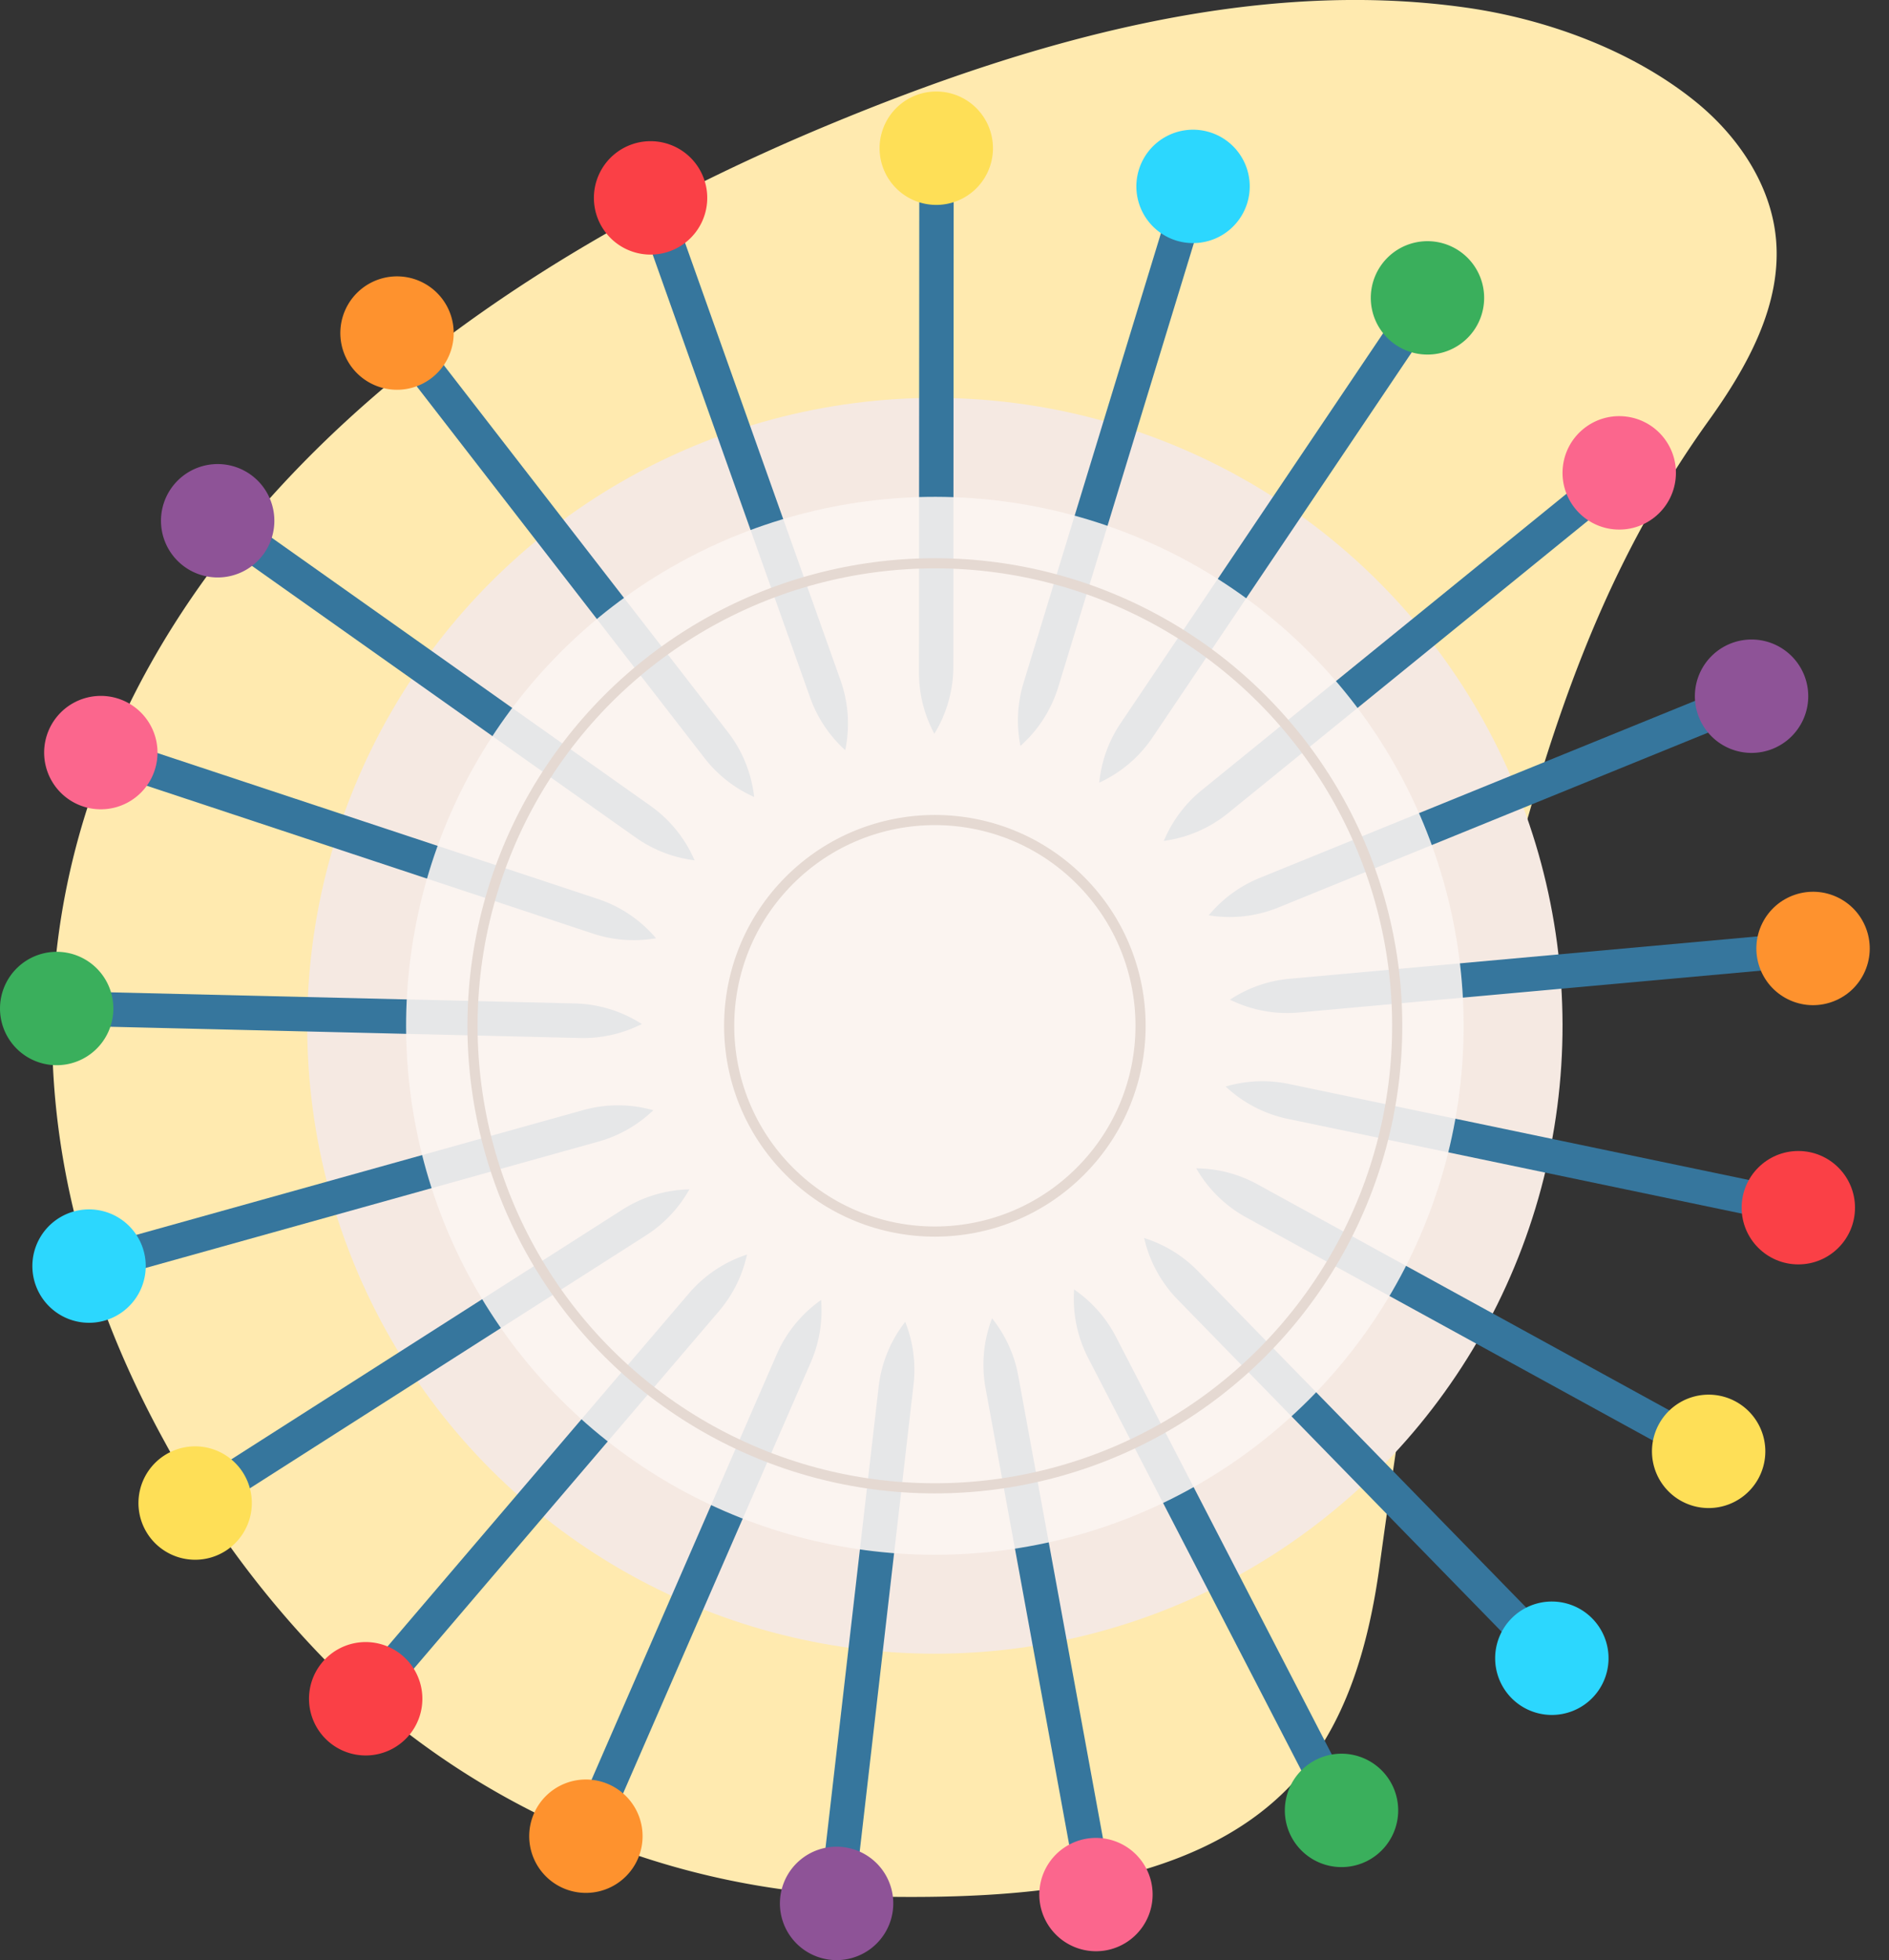<svg xmlns="http://www.w3.org/2000/svg" width="186.165" height="193.103" viewBox="0 0 186.165 193.103">
  <rect x="0" y="0" width="186.165" height="193.103" fill="#333333" stroke="none"/>
  <g id="Grupo_15858" data-name="Grupo 15858" transform="translate(732.812 -1314.507)">
    <path id="Trazado_24870" data-name="Trazado 24870" d="M-691.341,1334.082c49.406-27.214,100.925-4.088,129.8,65.456,8.06,19.412,14.532,41.494,11.54,62.725-1.12,7.949-4.2,16.421-9.294,22.7-3.368,4.145-8.142,7.388-13.461,7.892-6.488.615-12.643-2.821-17.934-6.623-11.989-8.612-24.414-13.552-38.6-17.677-24.4-7.1-49.09-11.317-74.189-14.754-7.8-1.068-15.812-3.286-21.555-8.669-10.441-9.791-11.32-27.54-11.07-40.938a78.173,78.173,0,0,1,22.384-53.412A96.623,96.623,0,0,1-691.341,1334.082Z" transform="translate(-2050.644 765.248) rotate(-90)" fill="#ffeaaf"/>
    <g id="Grupo_15857" data-name="Grupo 15857" transform="translate(-732.812 1323.522)">
      <circle id="Elipse_887" data-name="Elipse 887" cx="61.856" cy="61.856" r="61.856" transform="translate(4.656 92.043) rotate(-45)" fill="#f5e9e2"/>
      <g id="Grupo_15855" data-name="Grupo 15855">
        <g id="Grupo_15814" data-name="Grupo 15814" transform="translate(86.69)">
          <g id="Grupo_15813" data-name="Grupo 15813" transform="translate(3.875 6.472)">
            <path id="Trazado_24871" data-name="Trazado 24871" d="M-665.522,1328.25l-.033,50.761a12.734,12.734,0,0,0,1.321,5.655l.192.39a12.74,12.74,0,0,0,1.878-6.649l.032-50.157Z" transform="translate(665.555 -1328.25)" fill="#36769d"/>
          </g>
          <path id="Trazado_24872" data-name="Trazado 24872" d="M-657.3,1328.971a5.586,5.586,0,0,1-5.586,5.586,5.586,5.586,0,0,1-5.587-5.586,5.586,5.586,0,0,1,5.587-5.586A5.586,5.586,0,0,1-657.3,1328.971Z" transform="translate(668.468 -1323.385)" fill="#fedf57"/>
        </g>
        <g id="Grupo_15816" data-name="Grupo 15816" transform="translate(100.32 3.762)">
          <g id="Grupo_15815" data-name="Grupo 15815" transform="translate(0 5.946)">
            <path id="Trazado_24873" data-name="Trazado 24873" d="M-642.829,1330.683l-14.837,48.543a12.735,12.735,0,0,0-.386,5.795l.07.428a12.751,12.751,0,0,0,3.735-5.812l14.659-47.966Z" transform="translate(658.222 -1330.683)" fill="#36769d"/>
          </g>
          <path id="Trazado_24874" data-name="Trazado 24874" d="M-638.518,1333.429a5.588,5.588,0,0,1-6.973,3.714,5.585,5.585,0,0,1-3.713-6.972,5.585,5.585,0,0,1,6.972-3.714A5.586,5.586,0,0,1-638.518,1333.429Z" transform="translate(661.119 -1326.213)" fill="#2cd7fe"/>
        </g>
        <g id="Grupo_15818" data-name="Grupo 15818" transform="translate(108.324 14.743)">
          <g id="Grupo_15817" data-name="Grupo 15817" transform="translate(0 5.386)">
            <path id="Trazado_24875" data-name="Trazado 24875" d="M-621.737,1338.517l-28.35,42.1a12.727,12.727,0,0,0-2.059,5.43l-.058.43a12.724,12.724,0,0,0,5.268-4.47l28.012-41.6Z" transform="translate(652.205 -1338.517)" fill="#36769d"/>
          </g>
          <path id="Trazado_24876" data-name="Trazado 24876" d="M-621.859,1343.172a5.587,5.587,0,0,1-7.753,1.518,5.585,5.585,0,0,1-1.518-7.751,5.585,5.585,0,0,1,7.751-1.519A5.586,5.586,0,0,1-621.859,1343.172Z" transform="translate(658.851 -1334.468)" fill="#3aaf5c"/>
        </g>
        <g id="Grupo_15820" data-name="Grupo 15820" transform="translate(114.695 31.44)">
          <g id="Grupo_15819" data-name="Grupo 15819" transform="translate(0 5.388)">
            <path id="Trazado_24877" data-name="Trazado 24877" d="M-604.283,1351.07l-39.4,32.006a12.738,12.738,0,0,0-3.554,4.592l-.181.4a12.738,12.738,0,0,0,6.343-2.738l38.929-31.625Z" transform="translate(647.416 -1351.07)" fill="#36769d"/>
          </g>
          <circle id="Elipse_888" data-name="Elipse 888" cx="5.586" cy="5.586" r="5.586" transform="matrix(0.103, -0.995, 0.995, 0.103, 38.75, 11.112)" fill="#fb668d"/>
        </g>
        <g id="Grupo_15822" data-name="Grupo 15822" transform="translate(119.118 53.986)">
          <g id="Grupo_15821" data-name="Grupo 15821" transform="translate(0 4.368)">
            <path id="Trazado_24878" data-name="Trazado 24878" d="M-592.043,1367.252l-47.021,19.122a12.726,12.726,0,0,0-4.738,3.356l-.289.325a12.748,12.748,0,0,0,6.865-.769l46.461-18.9Z" transform="translate(644.091 -1367.252)" fill="#36769d"/>
          </g>
          <path id="Trazado_24879" data-name="Trazado 24879" d="M-600.377,1374.728a5.586,5.586,0,0,1-7.28-3.065,5.586,5.586,0,0,1,3.066-7.281,5.587,5.587,0,0,1,7.28,3.065A5.586,5.586,0,0,1-600.377,1374.728Z" transform="translate(655.986 -1363.968)" fill="#8e5397"/>
        </g>
        <g id="Grupo_15824" data-name="Grupo 15824" transform="translate(121.209 76.939)">
          <g id="Grupo_15823" data-name="Grupo 15823" transform="translate(0 5.894)">
            <path id="Trazado_24880" data-name="Trazado 24880" d="M-586.083,1385.654l-50.553,4.576a12.742,12.742,0,0,0-5.511,1.828l-.371.228a12.734,12.734,0,0,0,6.792,1.266l49.952-4.523Z" transform="translate(642.519 -1385.654)" fill="#36769d"/>
          </g>
          <circle id="Elipse_889" data-name="Elipse 889" cx="5.586" cy="5.586" r="5.586" transform="translate(49.987 10.011) rotate(-63.652)" fill="#fe922e"/>
        </g>
        <g id="Grupo_15826" data-name="Grupo 15826" transform="translate(120.787 97.502)">
          <g id="Grupo_15825" data-name="Grupo 15825">
            <path id="Trazado_24881" data-name="Trazado 24881" d="M-586.921,1407.317l-49.691-10.368a12.732,12.732,0,0,0-5.8.141l-.42.109a12.723,12.723,0,0,0,6.126,3.191l49.1,10.244Z" transform="translate(642.836 -1396.681)" fill="#36769d"/>
          </g>
          <circle id="Elipse_890" data-name="Elipse 890" cx="5.586" cy="5.586" r="5.586" transform="translate(50.856 6.874)" fill="#fa4046"/>
        </g>
        <g id="Grupo_15828" data-name="Grupo 15828" transform="translate(117.887 106.08)">
          <g id="Grupo_15827" data-name="Grupo 15827">
            <path id="Trazado_24882" data-name="Trazado 24882" d="M-594.484,1429.117l-44.5-24.411a12.729,12.729,0,0,0-5.594-1.558l-.434-.019a12.729,12.729,0,0,0,4.929,4.841l43.976,24.119Z" transform="translate(645.016 -1403.13)" fill="#36769d"/>
          </g>
          <path id="Trazado_24883" data-name="Trazado 24883" d="M-608.346,1430.379a5.586,5.586,0,0,1-2.216-7.582,5.586,5.586,0,0,1,7.582-2.216,5.586,5.586,0,0,1,2.216,7.582A5.586,5.586,0,0,1-608.346,1430.379Z" transform="translate(656.167 -1397.594)" fill="#fedf57"/>
        </g>
        <g id="Grupo_15830" data-name="Grupo 15830" transform="translate(112.762 112.944)">
          <g id="Grupo_15829" data-name="Grupo 15829">
            <path id="Trazado_24884" data-name="Trazado 24884" d="M-608.113,1447.887l-35.45-36.33a12.72,12.72,0,0,0-4.9-3.122l-.41-.145a12.741,12.741,0,0,0,3.3,6.068l35.029,35.9Z" transform="translate(648.869 -1408.29)" fill="#36769d"/>
          </g>
          <path id="Trazado_24885" data-name="Trazado 24885" d="M-621.276,1444.706a5.585,5.585,0,0,1,.092-7.9,5.585,5.585,0,0,1,7.9.092,5.585,5.585,0,0,1-.092,7.9A5.588,5.588,0,0,1-621.276,1444.706Z" transform="translate(657.456 -1399.398)" fill="#2cd7fe"/>
        </g>
        <g id="Grupo_15832" data-name="Grupo 15832" transform="translate(105.825 118.015)">
          <g id="Grupo_15831" data-name="Grupo 15831">
            <path id="Trazado_24886" data-name="Trazado 24886" d="M-626.616,1461.865l-23.312-45.091a12.73,12.73,0,0,0-3.773-4.414l-.35-.258a12.726,12.726,0,0,0,1.39,6.767l23.034,44.554Z" transform="translate(654.084 -1412.102)" fill="#36769d"/>
          </g>
          <path id="Trazado_24887" data-name="Trazado 24887" d="M-637.823,1454.639a5.587,5.587,0,0,1,2.392-7.529,5.587,5.587,0,0,1,7.529,2.392,5.588,5.588,0,0,1-2.392,7.529A5.587,5.587,0,0,1-637.823,1454.639Z" transform="translate(659.247 -1400.748)" fill="#3aaf5c"/>
        </g>
        <g id="Grupo_15834" data-name="Grupo 15834" transform="translate(96.922 120.852)">
          <g id="Grupo_15833" data-name="Grupo 15833">
            <path id="Trazado_24888" data-name="Trazado 24888" d="M-648.2,1469.835l-9.148-49.929a12.719,12.719,0,0,0-2.32-5.323l-.259-.348a12.73,12.73,0,0,0-.645,6.877l9.039,49.336Z" transform="translate(660.777 -1414.235)" fill="#36769d"/>
          </g>
          <path id="Trazado_24889" data-name="Trazado 24889" d="M-656.547,1459.313a5.586,5.586,0,0,1,4.484-6.5,5.586,5.586,0,0,1,6.5,4.483,5.587,5.587,0,0,1-4.483,6.5A5.588,5.588,0,0,1-656.547,1459.313Z" transform="translate(662.143 -1401.527)" fill="#fb668d"/>
        </g>
        <g id="Grupo_15836" data-name="Grupo 15836" transform="translate(76.862 121.207)">
          <g id="Grupo_15835" data-name="Grupo 15835" transform="translate(3.988)">
            <path id="Trazado_24890" data-name="Trazado 24890" d="M-669.492,1471.1l5.815-50.425a12.748,12.748,0,0,0-.668-5.768l-.148-.41a12.743,12.743,0,0,0-2.622,6.392l-5.744,49.825Z" transform="translate(672.859 -1414.502)" fill="#36769d"/>
          </g>
          <path id="Trazado_24891" data-name="Trazado 24891" d="M-675.82,1458.323a5.586,5.586,0,0,1,6.186-4.914,5.584,5.584,0,0,1,4.913,6.186,5.586,5.586,0,0,1-6.186,4.914A5.585,5.585,0,0,1-675.82,1458.323Z" transform="translate(675.857 -1401.665)" fill="#8e5397"/>
        </g>
        <g id="Grupo_15838" data-name="Grupo 15838" transform="translate(52.154 119.051)">
          <g id="Grupo_15837" data-name="Grupo 15837" transform="translate(4.372)">
            <path id="Trazado_24892" data-name="Trazado 24892" d="M-688.036,1465.565l20.269-46.537a12.727,12.727,0,0,0,1.044-5.712l-.021-.435a12.742,12.742,0,0,0-4.372,5.349l-20.027,45.984Z" transform="translate(691.144 -1412.881)" fill="#36769d"/>
          </g>
          <path id="Trazado_24893" data-name="Trazado 24893" d="M-693.967,1451.754a5.586,5.586,0,0,1,7.351-2.895,5.585,5.585,0,0,1,2.895,7.35,5.586,5.586,0,0,1-7.35,2.894A5.586,5.586,0,0,1-693.967,1451.754Z" transform="translate(694.431 -1401.153)" fill="#fe922e"/>
        </g>
        <g id="Grupo_15840" data-name="Grupo 15840" transform="translate(30.453 114.571)">
          <g id="Grupo_15839" data-name="Grupo 15839" transform="translate(4.859)">
            <path id="Trazado_24894" data-name="Trazado 24894" d="M-704.512,1453.7l32.961-38.6a12.719,12.719,0,0,0,2.666-5.159l.105-.422a12.748,12.748,0,0,0-5.741,3.841l-32.57,38.143Z" transform="translate(707.091 -1409.513)" fill="#36769d"/>
          </g>
          <path id="Trazado_24895" data-name="Trazado 24895" d="M-709.408,1440.178a5.586,5.586,0,0,1,7.875-.625,5.585,5.585,0,0,1,.625,7.875,5.585,5.585,0,0,1-7.874.625A5.585,5.585,0,0,1-709.408,1440.178Z" transform="translate(710.744 -1400.034)" fill="#fa4046"/>
        </g>
        <g id="Grupo_15842" data-name="Grupo 15842" transform="translate(13.644 108.157)">
          <g id="Grupo_15841" data-name="Grupo 15841" transform="translate(5.413)">
            <path id="Trazado_24896" data-name="Trazado 24896" d="M-717.486,1436.53l42.787-27.31a12.731,12.731,0,0,0,4.053-4.158l.225-.371a12.732,12.732,0,0,0-6.613,2l-42.278,26.985Z" transform="translate(719.311 -1404.691)" fill="#36769d"/>
          </g>
          <path id="Trazado_24897" data-name="Trazado 24897" d="M-720.8,1424.6a5.588,5.588,0,0,1,7.715,1.7,5.587,5.587,0,0,1-1.7,7.715,5.587,5.587,0,0,1-7.715-1.7A5.586,5.586,0,0,1-720.8,1424.6Z" transform="translate(723.38 -1398.406)" fill="#fedf57"/>
        </g>
        <g id="Grupo_15844" data-name="Grupo 15844" transform="translate(3.189 99.878)">
          <g id="Grupo_15843" data-name="Grupo 15843" transform="translate(5.98)">
            <path id="Trazado_24898" data-name="Trazado 24898" d="M-725.83,1415.68l48.892-13.642a12.723,12.723,0,0,0,5.091-2.795l.323-.29a12.737,12.737,0,0,0-6.909-.017l-48.31,13.481Z" transform="translate(726.744 -1398.467)" fill="#36769d"/>
          </g>
          <path id="Trazado_24899" data-name="Trazado 24899" d="M-727.156,1406.38a5.586,5.586,0,0,1,6.884,3.875,5.588,5.588,0,0,1-3.875,6.884,5.586,5.586,0,0,1-6.884-3.875A5.585,5.585,0,0,1-727.156,1406.38Z" transform="translate(731.239 -1395.923)" fill="#2cd7fe"/>
        </g>
        <g id="Grupo_15846" data-name="Grupo 15846" transform="translate(0 84.748)">
          <g id="Grupo_15845" data-name="Grupo 15845" transform="translate(6.434 3.896)">
            <path id="Trazado_24900" data-name="Trazado 24900" d="M-728.8,1393.411l50.745,1.212a12.754,12.754,0,0,0,5.684-1.188l.394-.184a12.731,12.731,0,0,0-6.6-2.031l-50.142-1.2Z" transform="translate(728.8 -1390.023)" fill="#36769d"/>
          </g>
          <path id="Trazado_24901" data-name="Trazado 24901" d="M-727.921,1387.1a5.586,5.586,0,0,1,5.454,5.715,5.585,5.585,0,0,1-5.713,5.454,5.586,5.586,0,0,1-5.455-5.713A5.588,5.588,0,0,1-727.921,1387.1Z" transform="translate(733.637 -1387.094)" fill="#3aaf5c"/>
        </g>
        <g id="Grupo_15848" data-name="Grupo 15848" transform="translate(4.35 59.541)">
          <g id="Grupo_15847" data-name="Grupo 15847" transform="translate(5.903 4.241)">
            <path id="Trazado_24902" data-name="Trazado 24902" d="M-725.93,1374.551l48.187,15.96a12.759,12.759,0,0,0,5.783.521l.43-.061a12.736,12.736,0,0,0-5.723-3.87l-47.612-15.769Z" transform="translate(725.93 -1371.333)" fill="#36769d"/>
          </g>
          <path id="Trazado_24903" data-name="Trazado 24903" d="M-723.027,1368.428a5.585,5.585,0,0,1,3.55,7.056,5.588,5.588,0,0,1-7.057,3.552,5.587,5.587,0,0,1-3.55-7.057A5.586,5.586,0,0,1-723.027,1368.428Z" transform="translate(730.367 -1368.145)" fill="#fb668d"/>
        </g>
        <g id="Grupo_15850" data-name="Grupo 15850" transform="translate(15.865 36.701)">
          <g id="Grupo_15849" data-name="Grupo 15849" transform="translate(5.342 4.7)">
            <path id="Trazado_24904" data-name="Trazado 24904" d="M-717.695,1357.276l41.436,29.321a12.74,12.74,0,0,0,5.38,2.186l.428.067a12.732,12.732,0,0,0-4.345-5.37l-40.943-28.971Z" transform="translate(717.695 -1354.508)" fill="#36769d"/>
          </g>
          <path id="Trazado_24905" data-name="Trazado 24905" d="M-712.9,1352a5.585,5.585,0,0,1,1.338,7.785,5.586,5.586,0,0,1-7.786,1.338,5.585,5.585,0,0,1-1.338-7.785A5.586,5.586,0,0,1-712.9,1352Z" transform="translate(721.711 -1350.974)" fill="#8e5397"/>
        </g>
        <g id="Grupo_15852" data-name="Grupo 15852" transform="translate(33.54 18.211)">
          <g id="Grupo_15851" data-name="Grupo 15851" transform="translate(4.803 5.238)">
            <path id="Trazado_24906" data-name="Trazado 24906" d="M-704.813,1343.089l31.082,40.132a12.72,12.72,0,0,0,4.508,3.659l.391.189a12.741,12.741,0,0,0-2.591-6.4l-30.711-39.653Z" transform="translate(704.813 -1341.013)" fill="#36769d"/>
          </g>
          <path id="Trazado_24907" data-name="Trazado 24907" d="M-698.423,1339.238a5.586,5.586,0,0,1-.991,7.838,5.586,5.586,0,0,1-7.836-.991,5.586,5.586,0,0,1,.99-7.838A5.587,5.587,0,0,1-698.423,1339.238Z" transform="translate(708.424 -1337.075)" fill="#fe922e"/>
        </g>
        <g id="Grupo_15854" data-name="Grupo 15854" transform="translate(58.529 4.893)">
          <g id="Grupo_15853" data-name="Grupo 15853" transform="translate(4.304 5.848)">
            <path id="Trazado_24908" data-name="Trazado 24908" d="M-686.4,1332.6l17.006,47.828a12.735,12.735,0,0,0,3.141,4.883l.313.3a12.744,12.744,0,0,0-.463-6.892l-16.8-47.258Z" transform="translate(686.403 -1331.46)" fill="#36769d"/>
          </g>
          <path id="Trazado_24909" data-name="Trazado 24909" d="M-678.79,1330.777a5.586,5.586,0,0,1-3.387,7.135,5.584,5.584,0,0,1-7.137-3.387,5.588,5.588,0,0,1,3.387-7.137A5.586,5.586,0,0,1-678.79,1330.777Z" transform="translate(689.638 -1327.063)" fill="#fa4046"/>
        </g>
      </g>
      <g id="Grupo_15856" data-name="Grupo 15856" transform="translate(18.437 18.347)">
        <circle id="Elipse_891" data-name="Elipse 891" cx="52.111" cy="52.111" r="52.111" transform="translate(0 73.696) rotate(-45)" fill="#fbf5f1" opacity="0.89"/>
        <circle id="Elipse_892" data-name="Elipse 892" cx="20.272" cy="20.272" r="20.272" transform="translate(45.027 73.696) rotate(-45)" fill="none" stroke="#e5d9d2" stroke-miterlimit="10" stroke-width="1"/>
        <circle id="Elipse_893" data-name="Elipse 893" cx="45.565" cy="45.565" r="45.565" transform="translate(9.257 73.696) rotate(-45)" fill="none" stroke="#e5d9d2" stroke-miterlimit="10" stroke-width="1"/>
      </g>
    </g>
  </g>
</svg>
